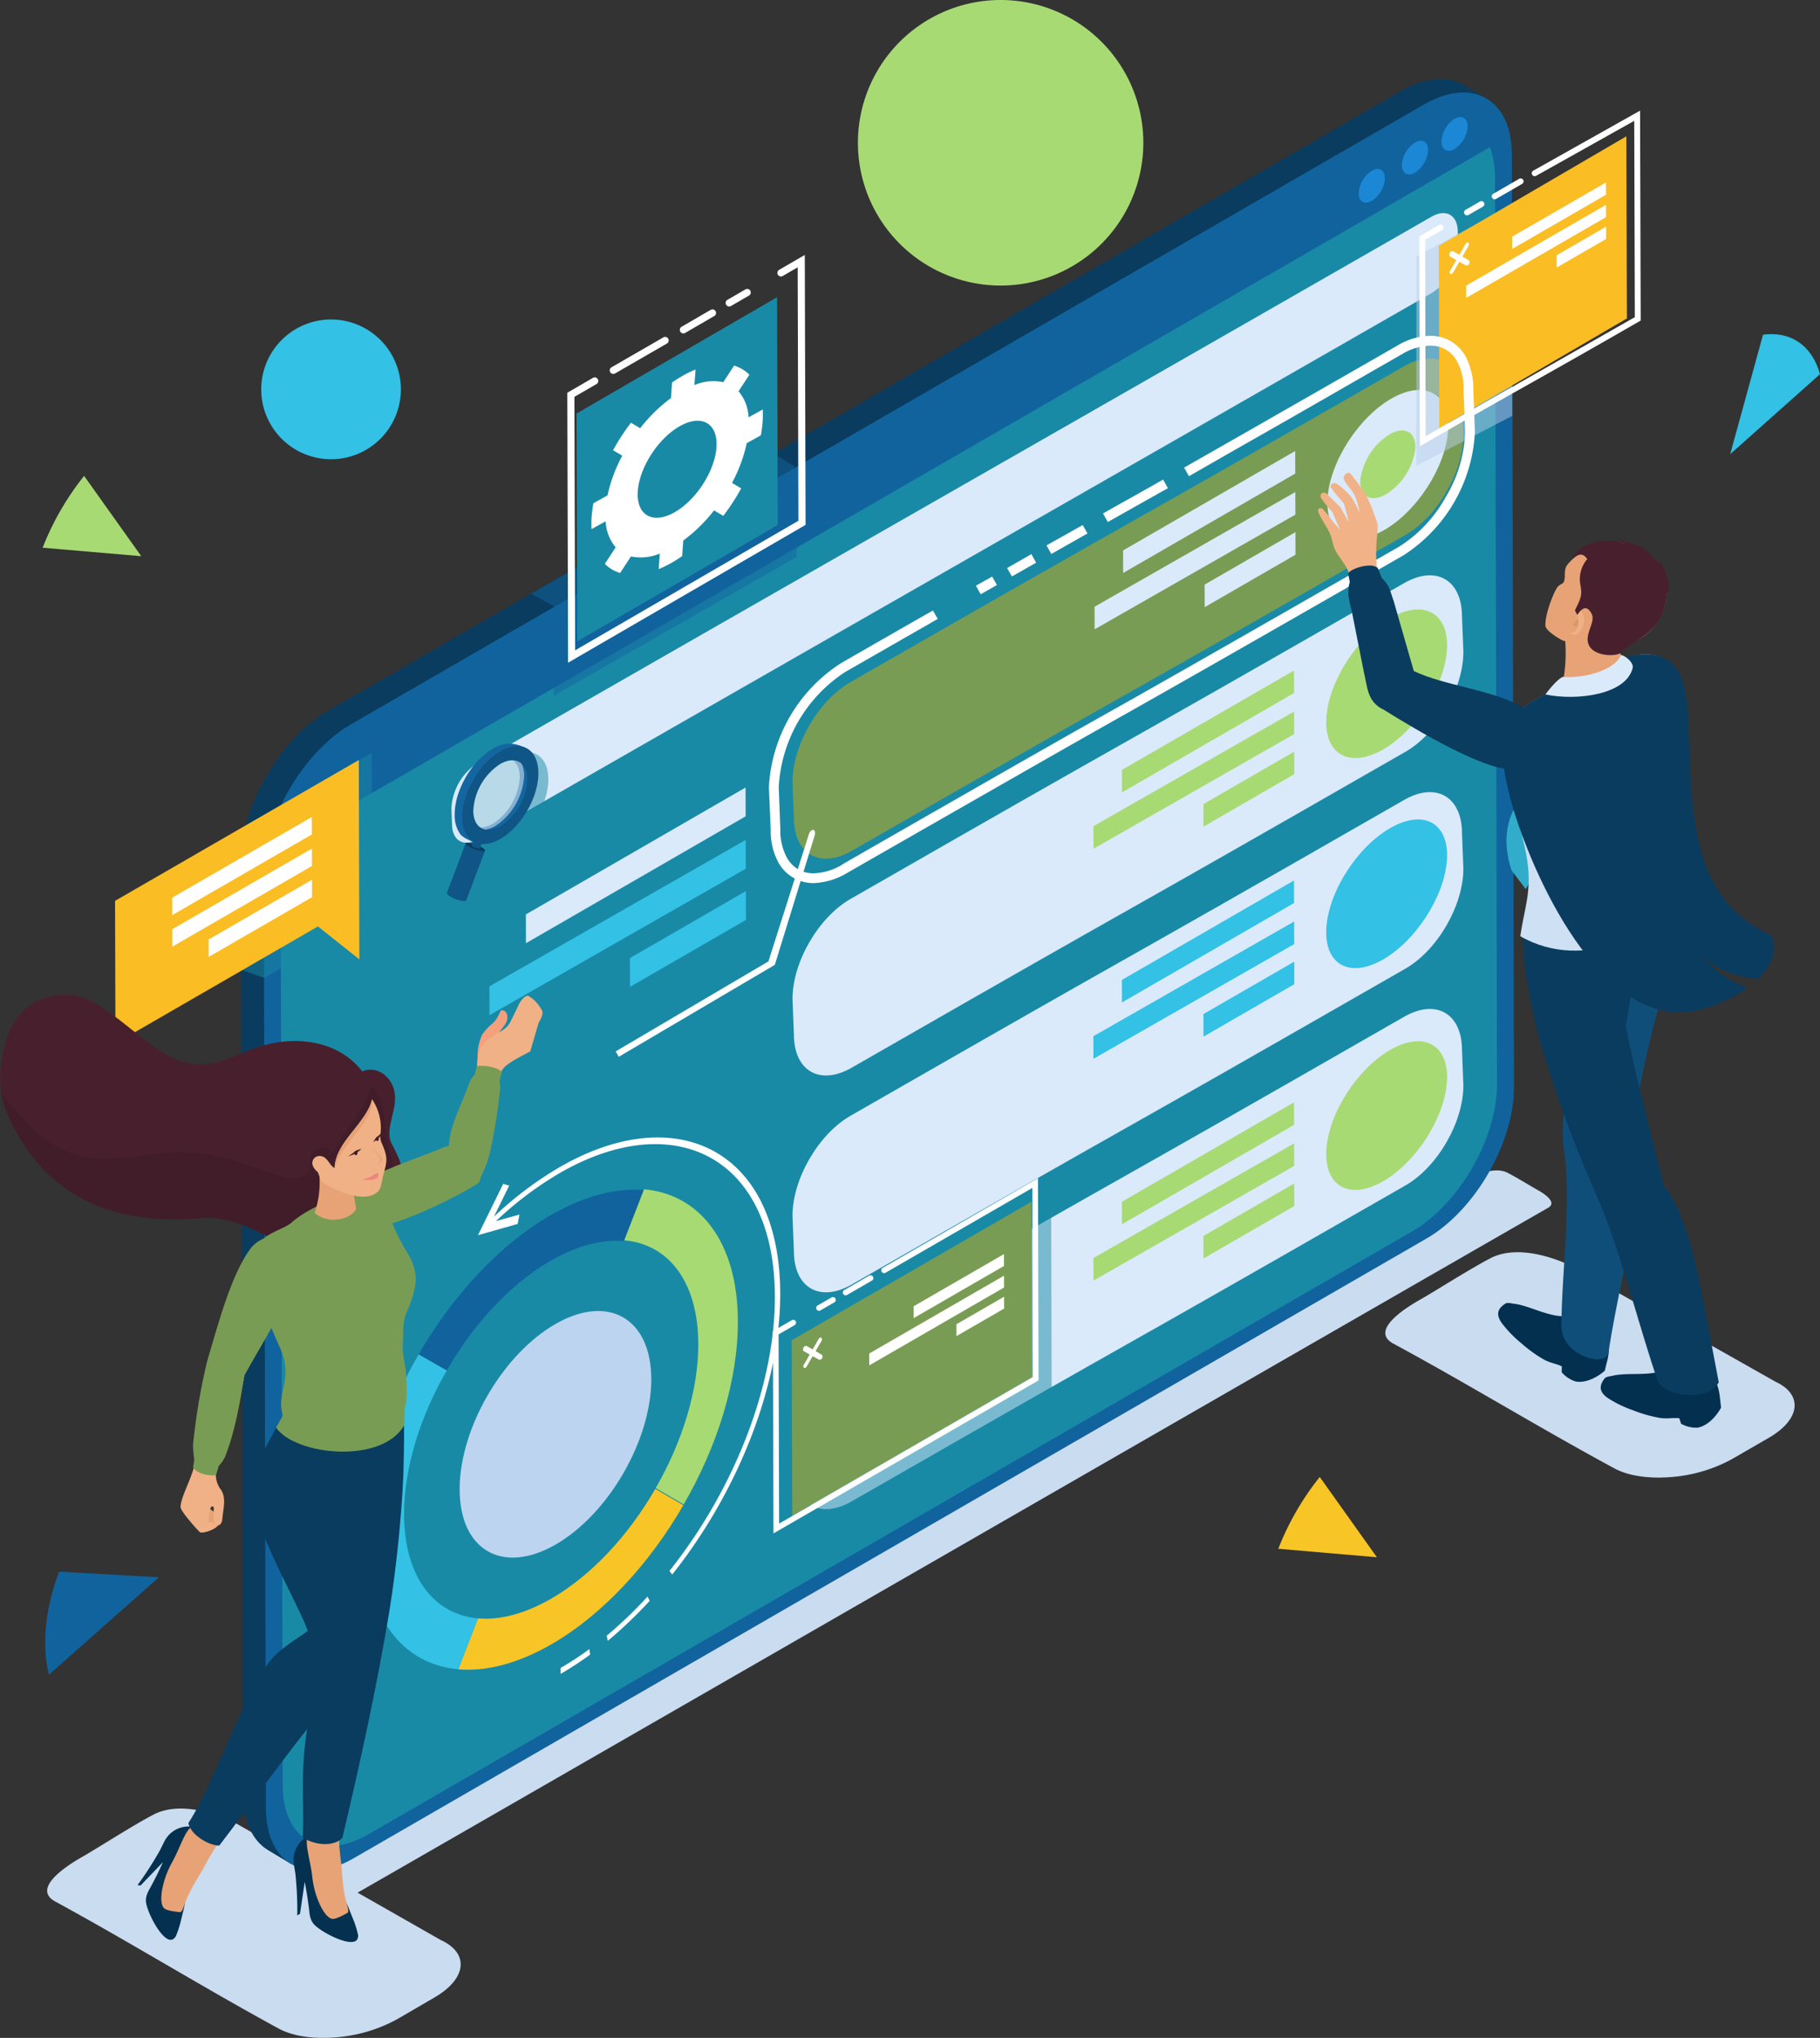 <svg id="Group_60655" data-name="Group 60655" xmlns="http://www.w3.org/2000/svg" xmlns:xlink="http://www.w3.org/1999/xlink" width="413.438" height="462.695" viewBox="0 0 413.438 462.695">
  <rect x="0" y="0" width="413.438" height="462.695" fill="#333333" stroke="none"/>
  <defs>
    <clipPath id="clip-path">
      <path id="Path_130748" data-name="Path 130748" d="M2599.592,86.179c1.725,1.012,3.46,2.078,5.218,3.145,1.574.955-.193,8.1.049,9.543L2548.342,137.3,2361.186,239.55c4.516,17.947-14.832,25.617-19.862,34.406l5.982,81.418c-1.317,31.121,7.074,124.834-14.041,134.756l-5.095-3.065c-3.578-2.08-5.8-6.5-5.817-12.777l-.476-211.633c-.034-12.432,8.713-27.979,19.865-34.4L2585.414,87.566a18.769,18.769,0,0,1,9.021-2.726,9.985,9.985,0,0,1,5.156,1.339" transform="translate(-2321.876 -84.84)" fill="none"/>
    </clipPath>
    <linearGradient id="linear-gradient" x1="-4.398" y1="-1.706" x2="-4.396" y2="-1.706" gradientUnits="objectBoundingBox">
      <stop offset="0" stop-color="#105b91"/>
      <stop offset="1" stop-color="#0a3c5f"/>
    </linearGradient>
    <clipPath id="clip-path-2">
      <path id="Path_130750" data-name="Path 130750" d="M2594.768,113.091l.463,205.885c.035,12.292-8.614,27.287-19.325,33.471L2338.854,489.309c-10.7,6.177-19.417,1.209-19.452-11.084l-.46-205.885c-.035-12.293,8.626-27.294,19.323-33.471l237.053-136.862a17.651,17.651,0,0,1,8.7-2.659c6.355,0,10.73,5.036,10.754,13.743" transform="translate(-2318.942 -99.348)" fill="none"/>
    </clipPath>
    <linearGradient id="linear-gradient-2" x1="-3.015" y1="-2.33" x2="-3.014" y2="-2.33" gradientUnits="objectBoundingBox">
      <stop offset="0" stop-color="#31adcc"/>
      <stop offset="1" stop-color="#198aa6"/>
    </linearGradient>
    <clipPath id="clip-path-3">
      <path id="Path_130755" data-name="Path 130755" d="M2483.908,201.282l.312,8.019c.024,8.338-5.85,18.512-13.106,22.7-77.126,44.235-48.648,27.478-125.783,71.718-7.263,4.195-13.167.821-13.191-7.517l-.312-8.021c-.025-8.336,5.841-18.508,13.106-22.7,77.123-44.24,48.647-27.479,125.781-71.72a11.969,11.969,0,0,1,5.894-1.8c4.31,0,7.282,3.414,7.3,9.319" transform="translate(-2331.828 -191.963)" fill="none"/>
    </clipPath>
    <linearGradient id="linear-gradient-3" x1="-10.42" y1="-5.63" x2="-10.416" y2="-5.63" gradientUnits="objectBoundingBox">
      <stop offset="0" stop-color="#8fba61"/>
      <stop offset="1" stop-color="#799c54"/>
    </linearGradient>
    <clipPath id="clip-path-4">
      <rect id="Rectangle_26100" data-name="Rectangle 26100" width="30.024" height="52.96" fill="none"/>
    </clipPath>
    <clipPath id="clip-path-5">
      <path id="Path_130787" data-name="Path 130787" d="M2768.473,386.813l11.62,9.235-.012-4.211q-.063-22.626-.125-45.253l-.01-3.5-29.875,17.247.128,31.962,5.281,1.883Z" transform="translate(-2750.07 -343.088)" fill="none" clip-rule="evenodd"/>
    </clipPath>
    <linearGradient id="linear-gradient-4" x1="-45.572" y1="-16.573" x2="-45.555" y2="-16.573" xlink:href="#linear-gradient-2"/>
    <clipPath id="clip-path-6">
      <path id="Path_130788" data-name="Path 130788" d="M2810.589,391.086l-9.4-7.472-46,26.558-.093-32.371,55.373-31.968c.039,13.363.088,31.891.125,45.254" transform="translate(-2755.09 -345.832)" fill="none"/>
    </clipPath>
    <linearGradient id="linear-gradient-5" x1="-24.204" y1="-15.609" x2="-24.196" y2="-15.609" gradientUnits="objectBoundingBox">
      <stop offset="0" stop-color="#fdd248"/>
      <stop offset="1" stop-color="#fabd23"/>
    </linearGradient>
    <clipPath id="clip-path-7">
      <rect id="Rectangle_26104" data-name="Rectangle 26104" width="20.774" height="35.528" fill="none"/>
    </clipPath>
    <clipPath id="clip-path-8">
      <path id="Path_130792" data-name="Path 130792" d="M2682.638,375.718l4.246-11.214-1.243-2.1a7.3,7.3,0,0,1-1.248-4.407c-.015-5.49,3.845-12.175,8.624-14.934a7.352,7.352,0,0,1,4.5-1.149,12.1,12.1,0,0,1,2.839.846c1.854.755,3.033,2.783,3.042,5.8.015,5.49-3.843,12.176-8.621,14.935a7.516,7.516,0,0,1-4.3,1.17l-.223.593c.108.056.212.113.31.17.542.316.788.581.726.731l-3.762,9.934-2.243,1.311c-.381-.1-.7-.209-.813-.252-.469-.182-2-.9-1.836-1.435" transform="translate(-2682.626 -341.877)" fill="none" clip-rule="evenodd"/>
    </clipPath>
    <linearGradient id="linear-gradient-6" x1="-40.634" y1="-23.145" x2="-40.619" y2="-23.145" xlink:href="#linear-gradient-2"/>
    <clipPath id="clip-path-9">
      <rect id="Rectangle_26105" data-name="Rectangle 26105" width="13.533" height="17.13" fill="none"/>
    </clipPath>
    <clipPath id="clip-path-10">
      <rect id="Rectangle_26106" data-name="Rectangle 26106" width="60.326" height="54.78" fill="none"/>
    </clipPath>
    <clipPath id="clip-path-11">
      <path id="Path_130800" data-name="Path 130800" d="M2640.39,220.2l-45.556,26.422-.148-51.723,45.555-26.417Z" transform="translate(-2594.686 -168.479)" fill="none"/>
    </clipPath>
    <linearGradient id="linear-gradient-7" x1="-28.225" y1="-12.128" x2="-28.214" y2="-12.128" xlink:href="#linear-gradient-2"/>
    <clipPath id="clip-path-12">
      <rect id="Rectangle_26109" data-name="Rectangle 26109" width="21.805" height="59.218" fill="none"/>
    </clipPath>
    <clipPath id="clip-path-13">
      <path id="Path_130804" data-name="Path 130804" d="M2311.862,148.185l-42.606,24.875-.119-41.356,42.605-24.871Z" transform="translate(-2269.137 -106.832)" fill="none"/>
    </clipPath>
    <linearGradient id="linear-gradient-8" x1="-18.028" y1="-19.052" x2="-18.02" y2="-19.052" xlink:href="#linear-gradient-5"/>
    <clipPath id="clip-path-14">
      <rect id="Rectangle_26113" data-name="Rectangle 26113" width="61.511" height="80.122" fill="none"/>
    </clipPath>
    <clipPath id="clip-path-15">
      <path id="Path_130810" data-name="Path 130810" d="M2551.041,512.556l-61.175,35.82-.208,44.3,61.512-35.652Z" transform="translate(-2489.657 -512.556)" fill="none" clip-rule="evenodd"/>
    </clipPath>
    <linearGradient id="linear-gradient-9" x1="-20.196" y1="-9.018" x2="-20.188" y2="-9.018" xlink:href="#linear-gradient-2"/>
    <clipPath id="clip-path-16">
      <path id="Path_130811" data-name="Path 130811" d="M2551.769,554.916,2497.3,586.368l-.115-39.847,54.472-31.449Z" transform="translate(-2497.181 -515.072)" fill="none"/>
    </clipPath>
    <linearGradient id="linear-gradient-10" x1="-20.41" y1="-14.684" x2="-20.402" y2="-14.684" xlink:href="#linear-gradient-3"/>
    <clipPath id="clip-path-17">
      <path id="Path_130817" data-name="Path 130817" d="M2780.155,451.105c7.343,1.8,10.595-1.971,18.451-4.019,7.075-1.845,16.337-1.038,21.857,6.05,3.494-1.492,7.117,1.449,7.435,5.426.258,3.23-1.519,6.248-1.223,9.474.173,1.9,2.855,4.624,3.121,9.233.885,15.291-17.07,20.809-31.215,13.219-4.988-2.677-9.985-4.471-14.7-4.064-18.557,1.6-34.309-3.623-43.229-21.842a21.785,21.785,0,0,1-2.425-11.256c.7-8.851,3.949-17.214,14.715-17.617.11,0,.218-.007.328-.007,8.857,0,18.183,13.264,26.882,15.4" transform="translate(-2738.175 -435.702)" fill="none"/>
    </clipPath>
    <linearGradient id="linear-gradient-11" x1="-16.303" y1="-11.844" x2="-16.297" y2="-11.844" gradientUnits="objectBoundingBox">
      <stop offset="0" stop-color="#632e40"/>
      <stop offset="1" stop-color="#48202d"/>
    </linearGradient>
    <clipPath id="clip-path-18">
      <path id="Path_130823" data-name="Path 130823" d="M2760.783,610.456a287.587,287.587,0,0,1-3.1,30.226c-2.875,17.438-6.663,34.631-10.74,51.873-1.587,1.735-5.611,2.06-9.017-.1.383-5.615-.359-12.68.463-20.509,1.132-10.787,4.344-20.284,5.631-30.241a345.172,345.172,0,0,1-.266-44.317l17.13-1.225c.108,1.974.121,6.87-.1,14.295" transform="translate(-2737.929 -596.161)" fill="none"/>
    </clipPath>
    <linearGradient id="linear-gradient-12" x1="-15.781" y1="-22.791" x2="-15.775" y2="-22.791" xlink:href="#linear-gradient"/>
    <clipPath id="clip-path-19">
      <rect id="Rectangle_26120" data-name="Rectangle 26120" width="20.531" height="96.565" fill="none"/>
    </clipPath>
    <clipPath id="clip-path-20">
      <path id="Path_130827" data-name="Path 130827" d="M2787.471,595.335a78.548,78.548,0,0,1-11.745,18.2l4.056,28.1q.145.514.26.991a9.627,9.627,0,0,1,.327,2.05c.274,1.964.065,3.857-1.044,4.932-4.289,4.154-5.724,7.1-9.99,12.126-6.638,7.813-16.822,22.17-22.975,30.137-2.791-.07-6.536-2.688-7.01-5.114,6.151-9.31,13.339-31.779,19.537-37.9,2.787-2.752,5.911-4.408,7.607-5.744-.2-.513-.412-1.049-.652-1.611-3.166-7.438-12.214-23.132-11.9-30.051.281-6.1,3.3-10.4,5.54-14.839,4.862.2,8.642-2.359,13.626-6.431,2.972,2.219,15.195.527,14.361,5.152" transform="translate(-2739.349 -590.183)" fill="none"/>
    </clipPath>
    <linearGradient id="linear-gradient-13" x1="-14.39" y1="-10.329" x2="-14.384" y2="-10.329" xlink:href="#linear-gradient"/>
    <clipPath id="clip-path-21">
      <rect id="Rectangle_26123" data-name="Rectangle 26123" width="31.552" height="93.863" fill="none"/>
    </clipPath>
    <clipPath id="clip-path-22">
      <path id="Path_130829" data-name="Path 130829" d="M2736.528,464.34c-.128.406-.393,1.321-.5,1.762-.155.629.145,1.235.086,1.919-.2,2.323-1.424,12.547-3.075,16.956a21.953,21.953,0,0,1-1.223,3c-.144.482-.314.994-.518,1.538-2.61,1.962-27.729,15.5-30.039,8.428-1.235-3.786-1.353-4.709,1.063-6.835,4.683-4.123,17.893-8.045,20.918-9.63.377-.117.8-.237,1.24-.348.162-4.608,2.853-9.211,4.565-14.092a5.087,5.087,0,0,1,1.246-2.021,8.083,8.083,0,0,0,.46-1.844,2.16,2.16,0,0,1,1.111-.181c1.378,0,3.626.389,4.667,1.355" transform="translate(-2700.397 -462.985)" fill="none"/>
    </clipPath>
    <linearGradient id="linear-gradient-14" x1="-33.026" y1="-16.732" x2="-33.014" y2="-16.732" xlink:href="#linear-gradient-3"/>
    <clipPath id="clip-path-23">
      <path id="Path_130830" data-name="Path 130830" d="M2762.938,511.87a5.67,5.67,0,0,1,.912,1.871,27.006,27.006,0,0,1,.754,3.426,46.751,46.751,0,0,0,3.795,7.614,12.113,12.113,0,0,1,1.789,4.932c.257,2.2-.794,5.382-1.615,7.418a10.574,10.574,0,0,0-1.191,4.78c-.045,4.577-.4,4.249.391,8.189.247,1.238.781,7.873-.063,9.732l-.1,3.882c-5,8.907-24.676,6.939-29.123.562l1.611-2.794c-1.834-4.776,2.455-7.987-.542-14.919-2.466-5.708-6.5-14.32-6.078-20.441a7.869,7.869,0,0,1,1.235-3.771c1.966-2.5,5.68-3.189,7.221-4.57,3.994-3.582,10.161-5.492,13.649-6.955a9.51,9.51,0,0,1,3.632-.854,4.3,4.3,0,0,1,3.725,1.9" transform="translate(-2733.446 -509.972)" fill="none"/>
    </clipPath>
    <linearGradient id="linear-gradient-15" x1="-27.407" y1="-11.289" x2="-27.397" y2="-11.289" xlink:href="#linear-gradient-3"/>
    <clipPath id="clip-path-24">
      <rect id="Rectangle_26128" data-name="Rectangle 26128" width="30.705" height="44.784" fill="none"/>
    </clipPath>
    <clipPath id="clip-path-25">
      <path id="Path_130831" data-name="Path 130831" d="M2749.805,555.311c3,6.933-1.293,10.144.541,14.919l-1.611,2.794a10.456,10.456,0,0,0,4.167,3.2,24.176,24.176,0,0,1,2.285-3.341c2.7,1.2,13.345,2.628,19.216-1.373-5.06,1.856-13.57,2.144-18.378-1.22.339-9.036.85-35.547-8.213-38.456a10.189,10.189,0,0,0-3.085-.394,8.538,8.538,0,0,0-1,3.428c-.419,6.12,3.611,14.732,6.078,20.441" transform="translate(-2743.697 -531.443)" fill="none" clip-rule="evenodd"/>
    </clipPath>
    <linearGradient id="linear-gradient-16" x1="-33.834" y1="-15.215" x2="-33.821" y2="-15.215" xlink:href="#linear-gradient-3"/>
    <clipPath id="clip-path-26">
      <path id="Path_130843" data-name="Path 130843" d="M2799.991,528.752c2.2,1.3,4.367,5.711,2.4,11.653-1.564,4.728-7.842,14.919-10.394,19.462-.9,5.759-2.074,12.834-4.45,18.707a8.307,8.307,0,0,1-1.368,1.922c-.282.912-.44,1.563-.615,2.111-1.646.168-4.06-.257-5.206-1.688.044-.616.187-1.074.26-1.851a23.6,23.6,0,0,1-.273-3.415,141.294,141.294,0,0,1,3.228-19.037c2.628-8.888,5.484-19.594,9.788-25.422a6.966,6.966,0,0,1,5.164-2.794,2.87,2.87,0,0,1,1.466.353" transform="translate(-2780.334 -528.399)" fill="none"/>
    </clipPath>
    <linearGradient id="linear-gradient-17" x1="-39.598" y1="-13.735" x2="-39.583" y2="-13.735" xlink:href="#linear-gradient-3"/>
    <clipPath id="clip-path-27">
      <path id="Path_130848" data-name="Path 130848" d="M2270.919,421.317c-2.836,8.838-6.406,26.922-7.128,31.866,1.76,4.525,1.949,11.514.856,18.4-.975,6.15-4.224,19.868-5.909,30.934-1.291,2.033-5.383,1.008-8.031-1.16a7.18,7.18,0,0,1-2.588-4.884c.021-12.383,2.409-29.076.539-40.743-1.244-7.76,3.572-39.977,4.367-48.825l20.794-7.774c4.617,8.522-1.876,19-2.9,22.186" transform="translate(-2248.119 -399.131)" fill="none"/>
    </clipPath>
    <linearGradient id="linear-gradient-18" x1="-13.763" y1="-8.592" x2="-13.756" y2="-8.592" gradientUnits="objectBoundingBox">
      <stop offset="0" stop-color="#072c47"/>
      <stop offset="1" stop-color="#104e7a"/>
    </linearGradient>
    <clipPath id="clip-path-28">
      <path id="Path_130850" data-name="Path 130850" d="M2257.394,430.475c1.549,9.033,7.552,31.513,8.587,36.244,2.982,3.884,3.846,6.71,5.535,11.545,2.028,5.807,4.856,22.228,6.985,33.2-2.446,4.459-12.166,3.248-13.81-.2-4.347-12.371-8.622-30.267-14.032-42.424a273.471,273.471,0,0,1-12.54-34.027c-2.993-10.641-4.422-20.774-4.165-27.888,5.221,2.928,15.523,1.283,19.246-1.346,7.758,8.677,5.293,18.992,4.194,24.9" transform="translate(-2233.924 -405.571)" fill="none"/>
    </clipPath>
    <linearGradient id="linear-gradient-19" x1="-10.909" y1="-12.098" x2="-10.904" y2="-12.098" xlink:href="#linear-gradient"/>
    <clipPath id="clip-path-29">
      <path id="Path_130852" data-name="Path 130852" d="M2255.084,320.3c.974,18.907-.644,39.963,18.855,48.843,1.5,3.43.034,6.9-3.006,9.855a22.826,22.826,0,0,1-13.548-5.592c4.682,4.453,7.4,6.287,11.143,7.6a33.447,33.447,0,0,1-10.751,4.983c-21.3,5.688-37.223-28.495-42.332-45.193-1.652-5.4-4-15.539-1.742-19.7a11.245,11.245,0,0,1,3.292-3.335c3.2-2.55,21.123-11.726,26.136-12.316a17.191,17.191,0,0,1,2.181-.148c8,0,9.348,6.735,9.774,15" transform="translate(-2212.769 -305.3)" fill="none"/>
    </clipPath>
    <linearGradient id="linear-gradient-20" x1="-12.006" y1="-8.699" x2="-12" y2="-8.699" xlink:href="#linear-gradient"/>
    <clipPath id="clip-path-30">
      <path id="Path_130857" data-name="Path 130857" d="M2272.718,266.813a3.367,3.367,0,0,0-.1-.723c1.139,1.088,3.2,5.576,1.857,7.4a12.138,12.138,0,0,1-3.331,8.047c-2.029,2.3-5.1,3.42-6.973,5.4-1.039,1.1-7.6,1.068-7.689-2.895-.046-2.122,1.76-4.28.9-5.9-.707-1.341-1.744-2.052-3.257.309l-.529-1.058c1.564-3.173,1.675-3.485,1.16-6.271a7.017,7.017,0,0,1,1.632-5.378c-.625-.942-1.531-1.667-3.3-.047,1.793-4.612,9.361-4.654,11.812-3.508-.426-.323-.831-.625-1.274-.925,4.688,1.467,6.021,1.56,9.093,5.549" transform="translate(-2253.088 -261.264)" fill="none"/>
    </clipPath>
    <linearGradient id="linear-gradient-21" x1="-42.248" y1="-35.445" x2="-42.229" y2="-35.445" xlink:href="#linear-gradient-11"/>
    <clipPath id="clip-path-31">
      <path id="Path_130859" data-name="Path 130859" d="M2370.83,236.192c2.018,2.577,2.489,3.3,3.116,4.15a42.611,42.611,0,0,1,2.854,7.124c.254.868-.56,4.4-.277,8.355a16.986,16.986,0,0,0,1.119,5.435l-6.517,1.073-.816-3.633c-.422-1.881-2.671-4.074-3.355-5.89-.59-1.568-.383-2.592-1.891-4.929-.251-.437-1.117-1.845-1.575-2.784-.6-1.228.282-1.592.85-1.107a17.03,17.03,0,0,1,2.047,2.544l1.891,2.156c-.617-1.455-1.362-2.94-1.69-3.943a27.463,27.463,0,0,1-2.594-3.179c-.49-.888.34-1.875,1.417-.9l2.922,2.916,1.917,3.367c-.343-1.788-.721-2.585-1.048-4.181a43.343,43.343,0,0,1-3.065-3.724c-.281-.506.608-1.41,1.635-.629a18.692,18.692,0,0,1,3.116,2.926,24.092,24.092,0,0,1,1.823,3.526,17.811,17.811,0,0,0-1-3.737c-.718-1.689-2.467-2.95-2.635-4.169-.026-.188.416-1.211,1.047-1.211a.938.938,0,0,1,.709.443" transform="translate(-2363.286 -235.749)" fill="none"/>
    </clipPath>
    <linearGradient id="linear-gradient-22" x1="-45.91" y1="-37.969" x2="-45.89" y2="-37.969" gradientUnits="objectBoundingBox">
      <stop offset="0" stop-color="#e8a476"/>
      <stop offset="1" stop-color="#f1b287"/>
    </linearGradient>
    <clipPath id="clip-path-32">
      <path id="Path_130860" data-name="Path 130860" d="M2309.658,271.846l.929,2.308c1.82,1.69,1.881,3.011,2.723,5.348l4.529,15.745c6.754,3.294,17.87,4.283,24.19,7.985,5.832,3.417,5.729,13.226-1.239,14.276-6.07.914-22.771-9.1-29.758-13.454-.214-.1-.427-.211-.636-.334-3.173-1.865-3.087-4.925-3.917-8.33l-2.685-13.52c-.621-2.634-1.229-4.289-.5-6.86l-.365-1.858c.274-.806,2.849-1.849,4.841-1.849a2.812,2.812,0,0,1,1.884.543" transform="translate(-2302.933 -271.303)" fill="none"/>
    </clipPath>
    <linearGradient id="linear-gradient-23" x1="-20.809" y1="-14.842" x2="-20.799" y2="-14.842" xlink:href="#linear-gradient"/>
  </defs>
  <path id="Path_130738" data-name="Path 130738" d="M2486.94,54.6a32.417,32.417,0,1,0,32.417,32.417A32.417,32.417,0,0,0,2486.94,54.6" transform="translate(-2259.634 -54.6)" fill="#a8da74" fill-rule="evenodd"/>
  <path id="Path_130739" data-name="Path 130739" d="M2755.025,177.026a15.863,15.863,0,1,0,15.863,15.863,15.863,15.863,0,0,0-15.863-15.863" transform="translate(-2679.821 -104.485)" fill="#33c1e5" fill-rule="evenodd"/>
  <path id="Path_130741" data-name="Path 130741" d="M2215.505,191.729c-1.793-6.512-6.662-9.815-12.942-8.961l-7.458,27.117Z" transform="translate(-1802.068 -106.77)" fill="#33c1e5" fill-rule="evenodd"/>
  <path id="Path_130742" data-name="Path 130742" d="M2848.108,236.957l12.984,18.232-22.4-1.927a62.458,62.458,0,0,1,9.414-16.3" transform="translate(-2829.001 -128.905)" fill="#a8da74" fill-rule="evenodd"/>
  <path id="Path_130743" data-name="Path 130743" d="M2835.092,656.833l22.684,1.269-24.966,22.119c-1.713-6.325-.906-14.928,2.282-23.388" transform="translate(-2821.678 -299.991)" fill="#11639d" fill-rule="evenodd"/>
  <path id="Path_130744" data-name="Path 130744" d="M2374.391,620.543l12.984,18.232-22.4-1.928a62.449,62.449,0,0,1,9.415-16.3" transform="translate(-2074.592 -285.204)" fill="#f8c527" fill-rule="evenodd"/>
  <path id="Path_130746" data-name="Path 130746" d="M2805.688,777.473l-47.423-27.009c-5.17-2.362-12.569-4.242-17.836-1.5-4.8,2.5-12.706,7.609-16.2,9.6-2.655,1.515-11.873,7.037-6.132,10.158,16.888,9.184,33.6,19.511,50.75,28.84,3.243,1.765,7.988,2.4,12.968,1.988a34.331,34.331,0,0,0,14.046-4.183q4.274-2.486,8.409-4.895c3.72-2.166,5.693-4.727,5.888-7.095.191-2.313-1.3-4.457-4.469-5.906" transform="translate(-2705.53 -336.978)" fill="#cadcf0" fill-rule="evenodd"/>
  <path id="Path_130747" data-name="Path 130747" d="M2299.939,663.444l276.687-159.075c2.144-1.026,5.212-1.872,7.4-.783,1.99.993,5.268,3.041,6.717,3.836,1.1.6,4.922,2.812,2.542,4.157-7,3.959-270.957,155.844-278.067,159.865a10.087,10.087,0,0,1-5.376.941,14,14,0,0,1-5.823-1.609l-3.487-1.954c-1.542-.865-2.36-1.909-2.441-2.889-.079-.958.537-1.859,1.852-2.489" transform="translate(-2241.626 -237.34)" fill="#cadcf0" fill-rule="evenodd"/>
  <g id="Group_60271" data-name="Group 60271" transform="translate(54.728 17.918)" clip-path="url(#clip-path)">
    <rect id="Rectangle_26094" data-name="Rectangle 26094" width="309.748" height="422.57" transform="translate(283.356 423.355) rotate(-176.353)" fill="url(#linear-gradient)"/>
  </g>
  <path id="Path_130749" data-name="Path 130749" d="M2595.96,104.224c-.035-12.638-8.984-17.75-19.993-11.394L2332.3,233.514c-10.995,6.35-19.9,21.769-19.863,34.407l.474,211.633c.036,12.636,9,17.743,19.994,11.394l243.671-140.684c11.01-6.357,19.9-21.77,19.864-34.406Z" transform="translate(-2252.518 -69.064)" fill="#11639d" fill-rule="evenodd"/>
  <g id="Group_60275" data-name="Group 60275" transform="translate(63.772 26.515)" clip-path="url(#clip-path-2)">
    <rect id="Rectangle_26096" data-name="Rectangle 26096" width="430.225" height="327.96" transform="matrix(-0.137, -0.991, 0.991, -0.137, 5.139, 433.594)" fill="url(#linear-gradient-2)"/>
  </g>
  <path id="Path_130751" data-name="Path 130751" d="M2596.656,99.846c-1.887-9.358-9.943-12.578-19.575-7.016L2333.409,233.514c-9.62,5.556-17.638,18.054-19.47,29.558Z" transform="translate(-2253.632 -69.064)" fill="#11639d" fill-rule="evenodd"/>
  <path id="Path_130752" data-name="Path 130752" d="M2364.9,119.754c1.642-.948,2.976-.186,2.981,1.7a6.529,6.529,0,0,1-2.962,5.132c-1.64.946-2.975.185-2.98-1.7a6.528,6.528,0,0,1,2.961-5.13" transform="translate(-2053.291 -80.982)" fill="#1c87d5" fill-rule="evenodd"/>
  <path id="Path_130753" data-name="Path 130753" d="M2348.327,108.941c1.642-.947,2.975-.186,2.981,1.7a6.528,6.528,0,0,1-2.962,5.131c-1.64.947-2.976.187-2.98-1.7a6.527,6.527,0,0,1,2.961-5.13" transform="translate(-2026.905 -76.576)" fill="#1c87d5" fill-rule="evenodd"/>
  <path id="Path_130754" data-name="Path 130754" d="M2333.154,99.872c1.642-.948,2.975-.186,2.981,1.7a6.528,6.528,0,0,1-2.962,5.131c-1.64.947-2.976.186-2.98-1.7a6.528,6.528,0,0,1,2.961-5.13" transform="translate(-2002.742 -72.881)" fill="#1c87d5" fill-rule="evenodd"/>
  <g id="Group_60279" data-name="Group 60279" transform="translate(180.033 81.392)" clip-path="url(#clip-path-3)">
    <rect id="Rectangle_26098" data-name="Rectangle 26098" width="133.502" height="165.32" transform="translate(2.195 134.215) rotate(-96.931)" fill="url(#linear-gradient-3)"/>
  </g>
  <path id="Path_130756" data-name="Path 130756" d="M2332.14,379.288c.024,8.339,5.929,11.713,13.191,7.518,77.135-44.241,48.657-27.482,125.783-71.719,7.256-4.19,13.129-14.364,13.106-22.7l-.312-8.02c-.024-8.338-5.937-11.707-13.193-7.518-77.135,44.241-48.658,27.48-125.781,71.719-7.266,4.194-13.131,14.365-13.107,22.7Z" transform="translate(-2151.796 -144.425)" fill="#daeafa" fill-rule="evenodd"/>
  <path id="Path_130757" data-name="Path 130757" d="M2332.14,462.37c.024,8.339,5.929,11.713,13.191,7.518,77.135-44.241,48.657-27.483,125.783-71.719,7.256-4.19,13.129-14.364,13.106-22.7l-.312-8.02c-.024-8.338-5.937-11.707-13.193-7.518-77.135,44.241-48.658,27.48-125.781,71.719-7.266,4.193-13.131,14.365-13.107,22.7Z" transform="translate(-2151.796 -178.278)" fill="#daeafa" fill-rule="evenodd"/>
  <path id="Path_130758" data-name="Path 130758" d="M2332.14,545.452c.024,8.339,5.929,11.713,13.191,7.518,77.135-44.241,48.657-27.483,125.783-71.719,7.256-4.19,13.129-14.364,13.106-22.7l-.312-8.02c-.024-8.338-5.937-11.707-13.193-7.518-77.135,44.241-48.658,27.48-125.781,71.719-7.266,4.194-13.131,14.365-13.107,22.7Z" transform="translate(-2151.796 -212.131)" fill="#daeafa" fill-rule="evenodd"/>
  <path id="Path_130759" data-name="Path 130759" d="M2556.577,154.311a13.034,13.034,0,0,0,5.91-10.236l-.141-3.615c-.011-3.76-2.677-5.279-5.947-3.39-82.247,47.173-134.505,76.906-216.75,124.081a13.027,13.027,0,0,0-5.909,10.235l.142,3.616c.011,3.759,2.672,5.28,5.947,3.389,82.246-47.174,134.5-76.908,216.748-124.08" transform="translate(-2231.196 -87.873)" fill="#daeafa" fill-rule="evenodd"/>
  <path id="Path_130760" data-name="Path 130760" d="M2350.722,320.075c7.56-4.184,14.169-14.32,14.768-22.648s-5.042-11.685-12.6-7.5-14.17,14.326-14.768,22.648,5.046,11.682,12.6,7.5" transform="translate(-2036.812 -149.755)" fill="#a8da74" fill-rule="evenodd"/>
  <path id="Path_130761" data-name="Path 130761" d="M2442.29,327.234l.014,5.123L2396.7,358.4l-.014-5.127Z" transform="translate(-2148.307 -165.69)" fill="#a8da74" fill-rule="evenodd"/>
  <path id="Path_130762" data-name="Path 130762" d="M2417.281,347.726l-20.632,11.908-.014-5.121,20.626-11.907Z" transform="translate(-2123.258 -171.953)" fill="#a8da74" fill-rule="evenodd"/>
  <path id="Path_130763" data-name="Path 130763" d="M2396.729,334.081l39.094-22.574.014,5.121-39.1,22.574Z" transform="translate(-2141.869 -159.282)" fill="#a8da74" fill-rule="evenodd"/>
  <path id="Path_130764" data-name="Path 130764" d="M2350.27,235.983c7.56-4.184,14.169-14.32,14.768-22.648s-5.042-11.685-12.6-7.5-14.169,14.326-14.768,22.648,5.045,11.682,12.6,7.5" transform="translate(-2036.092 -115.49)" fill="#daeafa" fill-rule="evenodd"/>
  <path id="Path_130765" data-name="Path 130765" d="M2441.837,243.141l.014,5.123-45.608,26.045-.014-5.127Z" transform="translate(-2147.587 -131.424)" fill="#daeafa" fill-rule="evenodd"/>
  <path id="Path_130766" data-name="Path 130766" d="M2416.83,263.634,2396.2,275.541l-.014-5.121,20.626-11.907Z" transform="translate(-2122.538 -137.688)" fill="#daeafa" fill-rule="evenodd"/>
  <path id="Path_130767" data-name="Path 130767" d="M2396.277,249.988l39.095-22.573.014,5.121-39.1,22.574Z" transform="translate(-2141.149 -125.017)" fill="#daeafa" fill-rule="evenodd"/>
  <path id="Path_130768" data-name="Path 130768" d="M2356,234.094a14.405,14.405,0,0,0,6.728-10.317c.272-3.792-2.3-5.323-5.74-3.417a14.412,14.412,0,0,0-6.728,10.318c-.273,3.793,2.3,5.322,5.74,3.417" transform="translate(-2041.231 -121.808)" fill="#a8da74" fill-rule="evenodd"/>
  <path id="Path_130769" data-name="Path 130769" d="M2350.722,400.552c7.56-4.184,14.169-14.32,14.768-22.648s-5.042-11.684-12.6-7.5-14.17,14.326-14.768,22.648,5.046,11.682,12.6,7.5" transform="translate(-2036.812 -182.547)" fill="#33c1e5" fill-rule="evenodd"/>
  <path id="Path_130770" data-name="Path 130770" d="M2442.29,407.71l.014,5.123L2396.7,438.878l-.014-5.127Z" transform="translate(-2148.307 -198.481)" fill="#33c1e5" fill-rule="evenodd"/>
  <path id="Path_130771" data-name="Path 130771" d="M2417.281,428.2l-20.632,11.908-.014-5.121,20.626-11.907Z" transform="translate(-2123.258 -204.744)" fill="#33c1e5" fill-rule="evenodd"/>
  <path id="Path_130772" data-name="Path 130772" d="M2396.729,414.557l39.094-22.574.014,5.121-39.1,22.574Z" transform="translate(-2141.869 -192.073)" fill="#33c1e5" fill-rule="evenodd"/>
  <path id="Path_130773" data-name="Path 130773" d="M2350.722,485.548c7.56-4.184,14.169-14.32,14.768-22.648s-5.042-11.685-12.6-7.5-14.17,14.326-14.768,22.648,5.046,11.682,12.6,7.5" transform="translate(-2036.812 -217.18)" fill="#a8da74" fill-rule="evenodd"/>
  <path id="Path_130774" data-name="Path 130774" d="M2442.29,492.707l.014,5.123L2396.7,523.874l-.014-5.127Z" transform="translate(-2148.307 -233.115)" fill="#a8da74" fill-rule="evenodd"/>
  <path id="Path_130775" data-name="Path 130775" d="M2417.281,513.2l-20.632,11.908-.014-5.121,20.626-11.908Z" transform="translate(-2123.258 -239.378)" fill="#a8da74" fill-rule="evenodd"/>
  <path id="Path_130776" data-name="Path 130776" d="M2396.729,499.554l39.094-22.573.014,5.121-39.1,22.574Z" transform="translate(-2141.869 -226.707)" fill="#a8da74" fill-rule="evenodd"/>
  <path id="Path_130777" data-name="Path 130777" d="M2625.619,373.775l-9.08,29.455-35.446,20.875-.714-1.216,34.71-20.443,9.176-28.836c.453-1.425,1.7-1.357,1.354.164" transform="translate(-2440.526 -184.169)" fill="#fff" fill-rule="evenodd"/>
  <path id="Path_130778" data-name="Path 130778" d="M2665.147,376.434l.019,6.54-58.22,33.248-.018-6.545Z" transform="translate(-2495.745 -185.737)" fill="#33c1e5" fill-rule="evenodd"/>
  <path id="Path_130779" data-name="Path 130779" d="M2633.223,402.595l-26.338,15.2-.018-6.537,26.33-15.2Z" transform="translate(-2463.767 -193.733)" fill="#33c1e5" fill-rule="evenodd"/>
  <path id="Path_130780" data-name="Path 130780" d="M2606.987,385.175l49.906-28.817.018,6.538-49.907,28.816Z" transform="translate(-2487.527 -177.557)" fill="#daeafa" fill-rule="evenodd"/>
  <path id="Path_130781" data-name="Path 130781" d="M2643.2,595.614c-.033.63-.049,1.279-.047,1.91.039,13.813,9.824,19.369,21.844,12.428s21.725-23.747,21.686-37.559-9.807-19.4-21.827-12.458c-11.482,6.629-20.861,22.254-21.655,35.679" transform="translate(-2538.734 -259.292)" fill="#bcd4ef" fill-rule="evenodd"/>
  <path id="Path_130782" data-name="Path 130782" d="M2675.641,625.113c-6.042,10.465-14.389,19.577-23.622,24.909-6.03,3.476-11.75,4.933-16.671,4.491l-4.469,11.557c6.215.546,13.468-1.239,21.166-5.679,11.743-6.778,22.318-18.378,29.958-31.572Z" transform="translate(-2526.776 -287.066)" fill="#f8c527" fill-rule="evenodd"/>
  <path id="Path_130783" data-name="Path 130783" d="M2721.92,573.553c-7.639,13.187-12.343,28.133-12.3,41.545.054,18.012,8.6,28.883,21.3,29.963l4.469-11.557c-9.98-.895-16.741-9.386-16.78-23.594-.032-10.569,3.667-22.29,9.713-32.712Z" transform="translate(-2626.814 -266.057)" fill="#33c1e5" fill-rule="evenodd"/>
  <path id="Path_130784" data-name="Path 130784" d="M2675.95,516.306c-11.666,6.739-22.241,18.3-29.885,31.535l6.4,3.645c6.008-10.45,14.357-19.556,23.519-24.849,6.094-3.52,11.779-4.917,16.7-4.507l4.5-11.585c-6.21-.54-13.5,1.3-21.238,5.762" transform="translate(-2550.958 -240.346)" fill="#11639d" fill-rule="evenodd"/>
  <path id="Path_130785" data-name="Path 130785" d="M2599.456,500.982l1.359.4-3.465,7.058a81.894,81.894,0,0,1,14.893-11.227c26.686-15.408,50.047-3.9,50.14,28.631.057,20.443-9.3,44.682-24.537,63.844l-.624-.82c14.908-18.722,24.007-42.387,23.951-62.331-.092-31.761-22.885-43.012-48.913-27.983a79.435,79.435,0,0,0-14.461,10.895l5.344-1.491-.4,2.128-9.014,2.552Zm32.793,93.7.481.985a102.931,102.931,0,0,1-9.512,9.072l-.258-1.152a97.653,97.653,0,0,0,9.29-8.9m-13.057,13.182a73.88,73.88,0,0,1-6.7,4.376V610.9a71.716,71.716,0,0,0,6.548-4.289Z" transform="translate(-2485.146 -232.195)" fill="#fff" fill-rule="evenodd"/>
  <path id="Path_130786" data-name="Path 130786" d="M2614.475,510.311l-4.5,11.585c10.018.872,16.774,9.358,16.817,23.528.027,10.607-3.706,22.351-9.679,32.735l6.362,3.7c7.672-13.249,12.343-28.133,12.3-41.629-.05-17.973-8.633-28.777-21.3-29.923" transform="translate(-2468.163 -240.288)" fill="#a8da74" fill-rule="evenodd"/>
  <g id="Group_60285" data-name="Group 60285" transform="translate(54.58 170.939)" opacity="0.5" style="mix-blend-mode: multiply;isolation: isolate">
    <g id="Group_60284" data-name="Group 60284" transform="translate(0 0)">
      <g id="Group_60283" data-name="Group 60283" clip-path="url(#clip-path-4)">
        <g id="Group_60282" data-name="Group 60282" transform="translate(0.001 -0.001)">
          <g id="Group_60281" data-name="Group 60281" clip-path="url(#clip-path-5)">
            <rect id="Rectangle_26099" data-name="Rectangle 26099" width="35.695" height="55.955" transform="translate(29.655 56.26) rotate(-173.651)" fill="url(#linear-gradient-4)"/>
          </g>
        </g>
      </g>
    </g>
  </g>
  <g id="Group_60288" data-name="Group 60288" transform="translate(26.13 172.564)" clip-path="url(#clip-path-6)">
    <rect id="Rectangle_26102" data-name="Rectangle 26102" width="67.204" height="58.846" transform="matrix(-0.053, -0.999, 0.999, -0.053, 0.158, 67.291)" fill="url(#linear-gradient-5)"/>
  </g>
  <path id="Path_130789" data-name="Path 130789" d="M2773.251,398.064l.011,3.96,31.727-18.316-.011-3.959Z" transform="translate(-2734.122 -187.088)" fill="#fff" fill-rule="evenodd"/>
  <path id="Path_130790" data-name="Path 130790" d="M2773.287,385.977l.016,3.96,31.723-18.316-.011-3.959Z" transform="translate(-2734.18 -182.163)" fill="#fff" fill-rule="evenodd"/>
  <path id="Path_130791" data-name="Path 130791" d="M2773.222,405.25l.011,3.961,23.47-13.549-.011-3.966Z" transform="translate(-2725.817 -191.956)" fill="#fff" fill-rule="evenodd"/>
  <g id="Group_60294" data-name="Group 60294" transform="translate(103.79 170.222)" opacity="0.5" style="mix-blend-mode: multiply;isolation: isolate">
    <g id="Group_60293" data-name="Group 60293" transform="translate(0)">
      <g id="Group_60292" data-name="Group 60292" clip-path="url(#clip-path-7)">
        <g id="Group_60291" data-name="Group 60291" transform="translate(0.001 -0.002)">
          <g id="Group_60290" data-name="Group 60290" clip-path="url(#clip-path-8)">
            <rect id="Rectangle_26103" data-name="Rectangle 26103" width="38.897" height="40.801" transform="matrix(-0.769, -0.639, 0.639, -0.769, 12.23, 45.823)" fill="url(#linear-gradient-6)"/>
          </g>
        </g>
      </g>
    </g>
  </g>
  <path id="Path_130793" data-name="Path 130793" d="M2697.716,357.716a13.48,13.48,0,0,0,6.117-10.6c-.011-3.9-2.767-5.466-6.157-3.509a13.481,13.481,0,0,0-6.117,10.6c.011,3.9,2.768,5.466,6.157,3.509m-.049-16.991a7.353,7.353,0,0,1,4.5-1.149,9.806,9.806,0,0,1,3.646,1.318c1.155,1.023.52,2.465.526,4.776.015,5.49-3.843,12.176-8.62,14.935l-3.776,1.478c-1.218-.4-2.986-1.123-3.656-2.017a7.3,7.3,0,0,1-1.249-4.407c-.016-5.49,3.846-12.175,8.623-14.934" transform="translate(-2585.75 -170.703)" fill="#1466a0" fill-rule="evenodd"/>
  <path id="Path_130794" data-name="Path 130794" d="M2706.893,388.936l4.249-11.22,4.407,1.658-4.279,11.3c-.258.45-2.233-.184-2.54-.3-.469-.182-2-.9-1.836-1.435" transform="translate(-2605.354 -186.26)" fill="#0f5586" fill-rule="evenodd"/>
  <path id="Path_130795" data-name="Path 130795" d="M2707.436,377.49a8.7,8.7,0,0,1,3.12,1.063c.91.532.985.915.17.859a8.723,8.723,0,0,1-3.125-1.066c-.908-.529-.982-.913-.164-.856" transform="translate(-2601.088 -186.165)" fill="#0a3c5f" fill-rule="evenodd"/>
  <path id="Path_130796" data-name="Path 130796" d="M2707.235,376.624l1.032-2.746,1.849.831-.988,2.627c-.017.045-.1.067-.239.057a3.475,3.475,0,0,1-1.049-.308c-.073-.033-.148-.069-.218-.107s-.327-.181-.38-.3a.088.088,0,0,1-.006-.058" transform="translate(-2600.13 -184.696)" fill="#0f5586" fill-rule="evenodd"/>
  <g id="Group_60297" data-name="Group 60297" transform="translate(105.526 171.354)" opacity="0.5">
    <g id="Group_60296" data-name="Group 60296" transform="translate(0 0)">
      <g id="Group_60295" data-name="Group 60295" clip-path="url(#clip-path-9)">
        <path id="Path_130797" data-name="Path 130797" d="M2698.558,344.695c3.678-2.124,6.883-.385,6.9,3.844a14.643,14.643,0,0,1-6.64,11.5,7.271,7.271,0,0,1-2.741.853c-2.429.257-4.146-1.5-4.155-4.7a14.635,14.635,0,0,1,6.641-11.5" transform="translate(-2691.917 -343.789)" fill="#f4f8ff" fill-rule="evenodd"/>
      </g>
    </g>
  </g>
  <path id="Path_130798" data-name="Path 130798" d="M2695.117,358.651a13.479,13.479,0,0,0,6.117-10.594c-.01-3.9-2.767-5.466-6.157-3.51a13.48,13.48,0,0,0-6.117,10.6c.011,3.9,2.767,5.466,6.156,3.509m-.048-16.991c4.778-2.758,8.662-.545,8.677,4.945s-3.843,12.176-8.62,14.935-8.665.543-8.681-4.946,3.845-12.175,8.623-14.934" transform="translate(-2581.443 -171.085)" fill="#0f5586" fill-rule="evenodd"/>
  <g id="Group_60300" data-name="Group 60300" transform="translate(120.641 103.183)" opacity="0.5" style="mix-blend-mode: multiply;isolation: isolate">
    <g id="Group_60299" data-name="Group 60299" transform="translate(0 0)">
      <g id="Group_60298" data-name="Group 60298" clip-path="url(#clip-path-10)">
        <path id="Path_130799" data-name="Path 130799" d="M2587.444,260.345l5.107,2.814.059,20.359,55.158-31.479-.175-20.358-4.743-2.946Z" transform="translate(-2587.444 -228.738)" fill="#11639d" fill-rule="evenodd"/>
      </g>
    </g>
  </g>
  <g id="Group_60303" data-name="Group 60303" transform="translate(130.969 67.477)" clip-path="url(#clip-path-11)">
    <rect id="Rectangle_26108" data-name="Rectangle 26108" width="54.318" height="82.843" transform="translate(45.11 83.319) rotate(-173.451)" fill="url(#linear-gradient-7)"/>
  </g>
  <path id="Path_130801" data-name="Path 130801" d="M2619.151,228.068c4.935-2.731,9.25-9.348,9.64-14.784s-3.291-7.626-8.226-4.9-9.25,9.351-9.64,14.784,3.293,7.625,8.225,4.9m-18.312-2.13,3.208-1.776a34.171,34.171,0,0,1,3.348-9.026L2605.3,213.9a50.336,50.336,0,0,1,4.068-6.237l2.091,1.244a35.981,35.981,0,0,1,7-6.848l.254-3.537a31.115,31.115,0,0,1,2.678-1.673,24.983,24.983,0,0,1,2.652-1.276l-.254,3.537a11.065,11.065,0,0,1,6.555-.655l2.451-3.76a8.149,8.149,0,0,1,3.471,2.066l-2.452,3.756a9.9,9.9,0,0,1,2.275,5.915l3.208-1.775a21.776,21.776,0,0,1-.027,2.832,27.819,27.819,0,0,1-.395,3.038l-3.209,1.776a34.084,34.084,0,0,1-3.347,9.022l2.092,1.245a50.382,50.382,0,0,1-4.068,6.237l-2.092-1.245a35.934,35.934,0,0,1-7,6.848l-.254,3.534a30.31,30.31,0,0,1-2.681,1.678,24.391,24.391,0,0,1-2.649,1.272l.254-3.534a11.078,11.078,0,0,1-6.556.656l-2.451,3.759a8.159,8.159,0,0,1-3.47-2.066l2.452-3.759a9.877,9.877,0,0,1-2.274-5.912l-3.208,1.776a21.875,21.875,0,0,1,.027-2.835,27.63,27.63,0,0,1,.395-3.036" transform="translate(-2466.039 -111.682)" fill="#fff" fill-rule="evenodd"/>
  <path id="Path_130802" data-name="Path 130802" d="M2625.241,161.541a.811.811,0,1,0-.812-1.4l-4.086,2.37a.811.811,0,0,0,.812,1.4Zm-7.884,4.645a.811.811,0,1,0-.812-1.4l-6.613,3.835a.811.811,0,0,0,.812,1.4Zm-10.755,6.241a.809.809,0,1,0-.806-1.4l-11.7,6.748a.809.809,0,1,0,.806,1.4Zm-15.97,9.185-5,2.9.165,57.548,50.719-29.417-.167-57.544L2633,157.042a.811.811,0,1,1-.812-1.4l5.778-3.351.178,61.286-53.952,31.293q-.085-30.647-.176-61.292l5.8-3.366a.81.81,0,1,1,.813,1.4" transform="translate(-2455.146 -94.405)" fill="#fff" fill-rule="evenodd"/>
  <g id="Group_60307" data-name="Group 60307" transform="translate(321.734 46.549)" opacity="0.5" style="mix-blend-mode: multiply;isolation: isolate">
    <g id="Group_60306" data-name="Group 60306" transform="translate(0 0)">
      <g id="Group_60305" data-name="Group 60305" clip-path="url(#clip-path-12)">
        <path id="Path_130803" data-name="Path 130803" d="M2334.737,133.156,2313.1,144.822l-.027,47.552,21.8-11.359Z" transform="translate(-2313.073 -133.159)" fill="#b8cee7" fill-rule="evenodd"/>
      </g>
    </g>
  </g>
  <g id="Group_60310" data-name="Group 60310" transform="translate(326.846 30.949)" clip-path="url(#clip-path-13)">
    <rect id="Rectangle_26111" data-name="Rectangle 26111" width="73.723" height="55.68" transform="matrix(-0.21, -0.978, 0.978, -0.21, 1.884, 74.999)" fill="url(#linear-gradient-8)"/>
  </g>
  <path id="Path_130805" data-name="Path 130805" d="M2330.253,149.471l1.48.853,1.468-2.557c.4-.466.865-.205.689.423l-1.469,2.53,1.477.854a.719.719,0,0,1-.684,1.161l-1.477-.831-1.468,2.53c-.332.473-.888.262-.688-.365l1.465-2.553-1.476-.83a.806.806,0,0,1,.684-1.215" transform="translate(-2000.229 -92.466)" fill="#fff" fill-rule="evenodd"/>
  <path id="Path_130806" data-name="Path 130806" d="M2308.906,133.075l.007,2.792-31.789,18.355-.008-2.795Z" transform="translate(-1944.071 -86.576)" fill="#fff" fill-rule="evenodd"/>
  <path id="Path_130807" data-name="Path 130807" d="M2288.344,144.245l-11.245,6.49-.008-2.791,11.242-6.491Z" transform="translate(-1923.486 -89.99)" fill="#fff" fill-rule="evenodd"/>
  <path id="Path_130808" data-name="Path 130808" d="M2277.142,136.807l21.309-12.3.008,2.791-21.309,12.3Z" transform="translate(-1933.63 -83.083)" fill="#fff" fill-rule="evenodd"/>
  <path id="Path_130809" data-name="Path 130809" d="M2287.218,113.63a.666.666,0,1,0-.664-1.155l-5.9,3.408a.666.666,0,0,0,.664,1.155Zm-8.882,5.146a.668.668,0,0,0-.669-1.155l-3.282,1.895a.668.668,0,1,0,.669,1.155Zm-9.351,5.356-3.8,2.195.128,44.582,47.506-27.018-.129-44.578-22.283,12.479a.667.667,0,1,1-.669-1.155L2314.015,97q.07,23.829.138,47.657c-21.465,12.383-28.708,16.163-50.168,28.555q-.064-23.83-.137-47.661l4.467-2.579a.668.668,0,1,1,.669,1.155" transform="translate(-1941.448 -71.879)" fill="#fff" fill-rule="evenodd"/>
  <g id="Group_60316" data-name="Group 60316" transform="translate(177.394 271.356)" opacity="0.5" style="mix-blend-mode: multiply;isolation: isolate">
    <g id="Group_60315" data-name="Group 60315" transform="translate(0)">
      <g id="Group_60314" data-name="Group 60314" clip-path="url(#clip-path-14)">
        <g id="Group_60313" data-name="Group 60313" transform="translate(-0.001 -0.002)">
          <g id="Group_60312" data-name="Group 60312" clip-path="url(#clip-path-15)">
            <rect id="Rectangle_26112" data-name="Rectangle 26112" width="72.764" height="88.394" transform="matrix(-0.989, -0.149, 0.149, -0.989, 60.147, 89.187)" fill="url(#linear-gradient-9)"/>
          </g>
        </g>
      </g>
    </g>
  </g>
  <g id="Group_60319" data-name="Group 60319" transform="translate(179.86 272.844)" clip-path="url(#clip-path-16)">
    <rect id="Rectangle_26115" data-name="Rectangle 26115" width="72.067" height="55.598" transform="translate(0.011 72.074) rotate(-90.816)" fill="url(#linear-gradient-10)"/>
  </g>
  <path id="Path_130812" data-name="Path 130812" d="M2578.282,569.006l1.426.822,1.415-2.463c.382-.448.833-.2.664.407l-1.416,2.438,1.423.823a.693.693,0,0,1-.66,1.119l-1.423-.8-1.414,2.438c-.32.456-.856.252-.664-.351l1.411-2.46-1.422-.8a.777.777,0,0,1,.659-1.171" transform="translate(-2395.103 -263.442)" fill="#fff" fill-rule="evenodd"/>
  <path id="Path_130813" data-name="Path 130813" d="M2538.548,543.407l.007,2.69-30.629,17.685-.008-2.694Z" transform="translate(-2310.469 -253.774)" fill="#fff" fill-rule="evenodd"/>
  <path id="Path_130814" data-name="Path 130814" d="M2518.736,554.169l-10.835,6.254-.008-2.69,10.832-6.254Z" transform="translate(-2290.636 -257.063)" fill="#fff" fill-rule="evenodd"/>
  <path id="Path_130815" data-name="Path 130815" d="M2507.943,547l20.531-11.855.007,2.69-20.531,11.855Z" transform="translate(-2300.41 -250.408)" fill="#fff" fill-rule="evenodd"/>
  <path id="Path_130816" data-name="Path 130816" d="M2517.214,529.286a.642.642,0,0,0-.639-1.113l-5.688,3.284a.642.642,0,0,0,.639,1.113Zm-8.557,4.958a.643.643,0,0,0-.645-1.113l-3.162,1.826a.643.643,0,1,0,.645,1.113Zm-9.01,5.161-3.662,2.115.123,42.955,57.646-33.259-.125-42.951-33.343,19.251a.643.643,0,1,1-.645-1.113l35.266-20.361q.068,22.958.133,45.917c-20.682,11.932-39.534,22.8-60.211,34.741q-.062-22.961-.132-45.922l4.3-2.485a.643.643,0,0,1,.645,1.113" transform="translate(-2319.122 -238.548)" fill="#fff" fill-rule="evenodd"/>
  <g id="Group_60323" data-name="Group 60323" transform="translate(0 225.815)" clip-path="url(#clip-path-17)">
    <rect id="Rectangle_26117" data-name="Rectangle 26117" width="99.265" height="72.563" transform="translate(91.295 72.902) rotate(-173.44)" fill="url(#linear-gradient-11)"/>
  </g>
  <path id="Path_130818" data-name="Path 130818" d="M2741.2,472.1a24.434,24.434,0,0,0,2.213,6.707c8.919,18.219,24.672,23.446,43.229,21.842a18.661,18.661,0,0,1,6.118.567c10.4,2.585,15.262,9.519,27.917,6.084,3.83-1.039,8.156-7.808,9.344-10.871,2.314-5.964-1.284-10.258-1.7-17.564-.178-3.129-1.058-7.024-3.348-8.257.434,3.96-6.788,10.849-8.076,14.884-.8.673-1.469-1.538-3.039-.886a3.1,3.1,0,0,0-2.068,1.391c-1.082,1.933.542,4.24-2.34,5.268-4.3,1.535-13.085-3.894-21.314-5.09-19.273-2.8-28.9,10.143-46.936-14.077" transform="translate(-2740.939 -224.109)" fill="#401d29" fill-rule="evenodd"/>
  <path id="Path_130819" data-name="Path 130819" d="M2703.649,441.7c1.768-.043,1.574,2.092,1.146,2.827-.6,1.23-2.233,2.467-1.74,3.366.555,1.007-4.677,5.164-4.692,5.072a11.518,11.518,0,0,1,1.048-5.794c2.451-3.249,2.564-1.758,4.238-5.471" transform="translate(-2589.837 -212.329)" fill="#f4a07d" fill-rule="evenodd"/>
  <path id="Path_130820" data-name="Path 130820" d="M2697.354,453.183c-1.817,5.771-1.424,15.54-3.416,20.858-.628,1.679-1.486,4.384-3.484,4.72-10.342,1.735-2.8-5.157-4.771-7.45-.373-6.3,5.464-11.961,6.1-19.3a12.17,12.17,0,0,1,.071-1.466c.335-2.823,1.2-3.955,5.482-6.433a5.152,5.152,0,0,0,2.128-2.279l1.959-4.03c.706-1.167,1.454-1.714,1.943-1.647a7.951,7.951,0,0,1,3.114,3.294l0,.006c.339.426.116,1.484-.734,2.82l-1.9,6.523-.311.159c-3.958,2.031-5.472,3.012-6.187,4.228" transform="translate(-2583.393 -210.068)" fill="#f0b186" fill-rule="evenodd"/>
  <path id="Path_130821" data-name="Path 130821" d="M2759.579,757.824c-3.718,4.3.228,3.632-.4,9.313-.055.5,1.435,9.167,1.435,9.167s5.119,1.445,5.514,1.39,3.675-1.177,3.675-1.177c-.229-.474-.488-1.622-.671-2.055-1.255-2.988-1.421-6.566-1.7-10.163a58.254,58.254,0,0,1-.592-6.988Z" transform="translate(-2689.878 -340.933)" fill="#e7a376" fill-rule="evenodd"/>
  <path id="Path_130822" data-name="Path 130822" d="M2767.523,773.267c.507,1.025,1.033,2.5,1.491,3.6a21.515,21.515,0,0,1,1.132,3.49,1.668,1.668,0,0,1-.19,1.4c-1.34,1.683-7.467-1.387-9.478-3.247-1.3-1.2-1.252-2.622-1.483-4.357-.347-2.6-.414-2.9-.9-5.574l-1.079,7.265-.617.363a80.01,80.01,0,0,0-.418-9.4c-.131-1.008-.384-2.157-.4-2.716a6.1,6.1,0,0,1,3.163-5.834c-.651,2,.634,5.254,1.084,9.351.471,4.286,2.606,8.974,4.452,9.371.777.167,2.566-.814,3.539-1.353.37-.2.025-1.433-.294-2.362" transform="translate(-2688.872 -341.319)" fill="#043150" fill-rule="evenodd"/>
  <g id="Group_60327" data-name="Group 60327" transform="translate(68.764 320.892)" clip-path="url(#clip-path-18)">
    <rect id="Rectangle_26119" data-name="Rectangle 26119" width="100.364" height="33.6" transform="translate(-0.103 100.89) rotate(-95.999)" fill="url(#linear-gradient-12)"/>
  </g>
  <g id="Group_60331" data-name="Group 60331" transform="translate(68.765 321.105)" opacity="0.3" style="mix-blend-mode: multiply;isolation: isolate">
    <g id="Group_60330" data-name="Group 60330" transform="translate(0 0)">
      <g id="Group_60329" data-name="Group 60329" clip-path="url(#clip-path-19)">
        <path id="Path_130824" data-name="Path 130824" d="M2743.008,693.084a9.809,9.809,0,0,1-.856-.485c.383-5.615-.358-12.68.463-20.508,1.131-10.788,4.344-20.285,5.632-30.242a344.723,344.723,0,0,1-.267-44.317l14.13-1.011.573,1.811c-2.354,8.331-2.755,11.608-6.71,19.522,1.086,8.607,2.564,19.311,2.959,26.992.313,6.09-.6,8.337-2.666,11.681-8.072,13.081-10.145,22.235-13.259,36.557" transform="translate(-2742.154 -596.521)" fill="#0a3c5f" fill-rule="evenodd"/>
      </g>
    </g>
  </g>
  <path id="Path_130825" data-name="Path 130825" d="M2818.907,754.31c-5.521,1.357-1.915,3.094-5.712,7.365-.334.376-4.135,8.307-4.135,8.307s3.339,4.141,3.694,4.324,3.677,1.166,3.677,1.166c.087-.519.541-1.6.643-2.064.7-3.163,2.64-6.178,4.494-9.271a58.2,58.2,0,0,1,3.561-6.042Z" transform="translate(-2775.48 -339.71)" fill="#e7a376" fill-rule="evenodd"/>
  <path id="Path_130826" data-name="Path 130826" d="M2830.153,771.845c-.18,1.129-.6,2.633-.87,3.8a21.377,21.377,0,0,1-1.1,3.5,1.668,1.668,0,0,1-.966,1.035c-2.067.6-5.288-5.452-5.852-8.132-.365-1.732.5-2.863,1.311-4.412,1.224-2.326,1.339-2.6,2.49-5.067l-5.083,5.3-.713-.062a79.967,79.967,0,0,0,5.1-7.911c.477-.9.936-1.981,1.246-2.445a6.1,6.1,0,0,1,5.956-2.928c-1.689,1.255-2.523,4.651-4.527,8.253-2.1,3.769-3.067,8.827-1.791,10.219.537.586,2.563.821,3.669.944.419.047.849-1.154,1.126-2.1" transform="translate(-2788.136 -339.787)" fill="#043150" fill-rule="evenodd"/>
  <g id="Group_60334" data-name="Group 60334" transform="translate(42.793 317.35)" clip-path="url(#clip-path-20)">
    <rect id="Rectangle_26122" data-name="Rectangle 26122" width="110.601" height="72.444" transform="matrix(-0.246, -0.969, 0.969, -0.246, 2.956, 113.351)" fill="url(#linear-gradient-13)"/>
  </g>
  <g id="Group_60338" data-name="Group 60338" transform="translate(42.794 322.977)" opacity="0.3" style="mix-blend-mode: multiply;isolation: isolate">
    <g id="Group_60337" data-name="Group 60337" transform="translate(0)">
      <g id="Group_60336" data-name="Group 60336" clip-path="url(#clip-path-21)">
        <path id="Path_130828" data-name="Path 130828" d="M2794.521,646.986c-1.7,1.336-4.82,2.993-7.607,5.744-6.2,6.119-13.386,28.588-19.538,37.9a5.607,5.607,0,0,0,1.97,2.915c4.124-8.64,8.517-17.01,13.084-24.7,4.553-7.666,8.406-14.875,16.5-19.961-1.293-8.9-11.7-22.941-11.141-34.621.179-3.738,2.158-7.27,3.667-10.828l1.006-3.753a12.437,12.437,0,0,1-4.954.8c-2.243,4.436-5.258,8.734-5.539,14.838-.319,6.92,8.73,22.615,11.9,30.051q.359.843.653,1.612" transform="translate(-2767.378 -599.68)" fill="#0a3c5f" fill-rule="evenodd"/>
      </g>
    </g>
  </g>
  <g id="Group_60341" data-name="Group 60341" transform="translate(77.905 241.981)" clip-path="url(#clip-path-22)">
    <rect id="Rectangle_26125" data-name="Rectangle 26125" width="48.272" height="51.633" transform="matrix(-0.946, -0.324, 0.324, -0.946, 32.281, 53.262)" fill="url(#linear-gradient-14)"/>
  </g>
  <g id="Group_60343" data-name="Group 60343" transform="translate(57.673 269.822)" clip-path="url(#clip-path-23)">
    <rect id="Rectangle_26126" data-name="Rectangle 26126" width="58.699" height="72.232" transform="translate(31.412 75.978) rotate(-157.259)" fill="url(#linear-gradient-15)"/>
  </g>
  <g id="Group_60349" data-name="Group 60349" transform="translate(57.673 282.543)" opacity="0.3" style="mix-blend-mode: multiply;isolation: isolate">
    <g id="Group_60348" data-name="Group 60348" transform="translate(0 0)">
      <g id="Group_60347" data-name="Group 60347" clip-path="url(#clip-path-24)">
        <g id="Group_60346" data-name="Group 60346" transform="translate(-0.001 0.002)">
          <g id="Group_60345" data-name="Group 60345" clip-path="url(#clip-path-25)">
            <rect id="Rectangle_26127" data-name="Rectangle 26127" width="47.804" height="53.951" transform="translate(24.524 57.195) rotate(-153.517)" fill="url(#linear-gradient-16)"/>
          </g>
        </g>
      </g>
    </g>
  </g>
  <path id="Path_130832" data-name="Path 130832" d="M2757.12,501.551a21.493,21.493,0,0,1-.818,10.527c2.954,2.735,8.208,1.573,9.429-.905-.259-1.6-.558-3.076-.732-4.721Z" transform="translate(-2684.82 -236.718)" fill="#e7a376" fill-rule="evenodd"/>
  <path id="Path_130833" data-name="Path 130833" d="M2758.29,475.783a11.7,11.7,0,0,1,1.917,8.015,3.451,3.451,0,0,0,.275,1.915c1.378,3.108,1.254,4.073.572,6.564-.664,2.422-.619,3.689-1.445,4.52a4.823,4.823,0,0,1-3.194,1.119c-2.2.139-5.99-1.315-8.191-2.519-1.63-.892-1.568-1.5-2.257-3.048-2.3-2-.811-3.465-.04-3.614,2.212-.43,2.571,2.119,3.881,2.684-.217-4.48,8.318-12.04,8.481-15.636" transform="translate(-2673.785 -226.219)" fill="#f0b186" fill-rule="evenodd"/>
  <path id="Path_130834" data-name="Path 130834" d="M2758.683,475.783c-1.238,5.5-8.421,9.662-8.481,15.636,1.965-6.208,8.931-10.457,8.481-15.636" transform="translate(-2674.178 -226.219)" fill="#e7a376" fill-rule="evenodd"/>
  <path id="Path_130835" data-name="Path 130835" d="M2745.607,490.288a4.8,4.8,0,0,1,.779-1.137,7.469,7.469,0,0,0,1.671-1.67,4.572,4.572,0,0,1-1.286,1.922,5.7,5.7,0,0,1-1.164.885" transform="translate(-2660.809 -230.985)" fill="#401c28" fill-rule="evenodd"/>
  <path id="Path_130836" data-name="Path 130836" d="M2757.253,494.881a3.493,3.493,0,0,0-1.577.514,8.274,8.274,0,0,1-1.619,1.144,6.93,6.93,0,0,0,1.915-.783c.47-.235.766-.684,1.281-.875" transform="translate(-2675.012 -234.001)" fill="#401c28" fill-rule="evenodd"/>
  <path id="Path_130837" data-name="Path 130837" d="M2751.3,504.131a4.235,4.235,0,0,0-1.05.553,5.328,5.328,0,0,1-2.5.814c1.593.286,2.767.325,3.7-.4.135-.1.374-1.129-.155-.971" transform="translate(-2665.655 -237.763)" fill="#ec8780" fill-rule="evenodd"/>
  <path id="Path_130838" data-name="Path 130838" d="M2746.354,493.9c1.283,2.416,3.184,2.469,1.124,4.211,2.845-1.457.387-2.016-1.124-4.211" transform="translate(-2661.982 -233.6)" fill="#e7a376" fill-rule="evenodd"/>
  <path id="Path_130839" data-name="Path 130839" d="M2747.959,490.239c.183,0,.331.208.331.466s-.148.466-.331.466-.331-.209-.331-.466.149-.466.331-.466" transform="translate(-2662.24 -232.109)" fill="#401c28" fill-rule="evenodd"/>
  <path id="Path_130840" data-name="Path 130840" d="M2756.193,495.646c.2,0,.335.171.335.449s-.16.5-.357.5-.357-.225-.357-.5a.408.408,0,0,1,.379-.449" transform="translate(-2675.327 -234.312)" fill="#401c28" fill-rule="evenodd"/>
  <path id="Path_130841" data-name="Path 130841" d="M2810.7,638l-1.841-2.873c2.88-1.624,3.42-2.83,4.352-2.177,1.568,1.1,1.9,2.32,1.82,3.077-.145,1.346-4.19,2.512-4.332,1.973" transform="translate(-2765.277 -290.185)" fill="#e7a376" fill-rule="evenodd"/>
  <path id="Path_130842" data-name="Path 130842" d="M2781.8,590.619c.094.764,3.313,4.552,4.343,5.5.327.28,2.924-.213,4.055-1.437a.871.871,0,0,1-.851-.708,5.107,5.107,0,0,0-1.25-.075,21.144,21.144,0,0,1,.42-3.012c.291-.962.823-.577.806-.162a11.532,11.532,0,0,0,.153,3.488c.281.518,1.641.835,1.8-1.211.193-2.345.908-4.5-.289-6.434a5.664,5.664,0,0,1-.951-5.188c.667-2.089,2.136-5.924,3.254-9.646a70.486,70.486,0,0,0,2.971-11.258c2.551-4.544,7.828-14.567,9.392-19.3,1.965-5.941.469-9.346-1.733-10.65-1.648-.977-3.6-1.024-5.3,1.272-4.3,5.828-7.744,18.786-10.872,26.173-.914,3.825-2.223,16.034-2.631,21.758-.238,3.323-3.59,8.737-3.325,10.886" transform="translate(-2740.751 -248.268)" fill="#f0b186" fill-rule="evenodd"/>
  <g id="Group_60352" data-name="Group 60352" transform="translate(43.843 280.741)" clip-path="url(#clip-path-26)">
    <rect id="Rectangle_26130" data-name="Rectangle 26130" width="41.356" height="59.343" transform="matrix(-0.939, -0.345, 0.345, -0.939, 21.159, 62.171)" fill="url(#linear-gradient-17)"/>
  </g>
  <path id="Path_130844" data-name="Path 130844" d="M2416.944,215.921c-4.05,2.309-7.168,4.05-10.287,5.791l-3.361,1.9,1.093,1.944,3.362-1.9c2.794-1.579,5.548-3.118,10.287-5.791Zm-18.265,10.327-8.221,4.617,1.093,1.944,8.221-4.657Zm-11.664,6.6-5.508,3.159,1.093,1.9,5.508-3.118Zm-8.91,5.1-3.686,2.066,1.093,1.944,3.686-2.106Zm-13.447,7.7c-2.106,1.174-21.06,12.028-21.06,12.069a35.676,35.676,0,0,0-16.2,28.026l.405,9.6a15.179,15.179,0,0,0,1.782,7.574,9.057,9.057,0,0,0,8.019,4.617,15.908,15.908,0,0,0,7.573-2.308c46.089-26.406,54.635-31.225,63.18-36.045,8.668-4.9,17.335-9.761,63.221-36.086a35.385,35.385,0,0,0,16.2-28.026l-.364-9.6a16.09,16.09,0,0,0-1.782-7.573,9.565,9.565,0,0,0-3.4-3.443,9.247,9.247,0,0,0-4.657-1.174,15.171,15.171,0,0,0-7.574,2.309c-12.676,7.29-22.558,12.92-30.334,17.374-8.343,4.779-14.013,7.978-17.942,10.247l1.094,1.944c4.94-2.835,10.732-6.156,17.941-10.247,7.817-4.455,17.658-10.125,30.375-17.415a13.075,13.075,0,0,1,6.44-1.984,6.957,6.957,0,0,1,3.564.891,6.665,6.665,0,0,1,2.551,2.633,12.577,12.577,0,0,1,1.5,6.48l.365,9.6a30.393,30.393,0,0,1-4.414,14.782,30.863,30.863,0,0,1-10.651,11.3c-46.089,26.406-54.635,31.225-63.181,36.045-8.667,4.86-17.334,9.72-63.22,36.045v.04a13.326,13.326,0,0,1-6.48,1.985,6.957,6.957,0,0,1-3.564-.891,7.25,7.25,0,0,1-2.551-2.633,12.988,12.988,0,0,1-1.5-6.48l-.365-9.6a33.371,33.371,0,0,1,15.066-26.082l21.06-12.069Z" transform="translate(-2152.73 -107.032)" fill="#fff"/>
  <path id="Path_130845" data-name="Path 130845" d="M2293.375,563.78l-46.947-26.539c-5.118-2.322-12.443-4.169-17.657-1.475-4.751,2.454-12.578,7.477-16.038,9.436-2.628,1.488-11.753,6.914-6.07,9.982,16.718,9.024,33.263,19.172,50.239,28.338,3.211,1.734,7.908,2.36,12.838,1.954a34.188,34.188,0,0,0,13.9-4.11q4.233-2.443,8.326-4.81c3.682-2.128,5.634-4.645,5.828-6.972.189-2.274-1.283-4.38-4.424-5.8" transform="translate(-1890.14 -250.116)" fill="#cadcf0" fill-rule="evenodd"/>
  <path id="Path_130846" data-name="Path 130846" d="M2305.076,351.639c-7.175,3.195-12.736,10.446-9.087,21.618l3.207,4.225,4.665-7.225c-.805-5.5-.025-9.8,3.1-15.735-.649-.959-1.27-1.9-1.886-2.884" transform="translate(-1952.62 -175.634)" fill="#31accb" fill-rule="evenodd"/>
  <path id="Path_130847" data-name="Path 130847" d="M2298.3,560.8c-.908-.353-2.933-4.356-6.393-3.965-4.156.469-8.631-2.365-12.292-2.787-.652-.075-1.46-.327-1.889-.065-1.884,1.15-2.241,2.505-.919,4.407a26.454,26.454,0,0,0,4.413,4.577,31.14,31.14,0,0,0,5.14,3.726c1.574.866,2.693.883,4.127,1.578l-.044,1.333a7.051,7.051,0,0,0,3.163,2.09c2.077.4,4.679-.715,6.646-2.457.431-2.166,1.421-4.266.654-7.594Z" transform="translate(-1935.689 -258.037)" fill="#04304f" fill-rule="evenodd"/>
  <g id="Group_60356" data-name="Group 60356" transform="translate(354.685 204.146)" clip-path="url(#clip-path-27)">
    <rect id="Rectangle_26132" data-name="Rectangle 26132" width="94.276" height="98.524" transform="translate(16.058 120.88) rotate(-137.314)" fill="url(#linear-gradient-18)"/>
  </g>
  <path id="Path_130849" data-name="Path 130849" d="M2255.605,580.334c-.974-.021-4.262-3.089-7.377-1.541-3.74,1.86-8.924.726-12.508,1.581-.639.152-1.485.192-1.8.584-1.369,1.723-1.235,3.118.664,4.452a26.668,26.668,0,0,0,5.73,2.79,31.331,31.331,0,0,0,6.118,1.743c1.778.276,2.835-.089,4.421.072l.422,1.266a7.087,7.087,0,0,0,3.694.883c2.09-.331,4.145-2.269,5.388-4.576-.346-2.182-.143-4.491-2.018-7.354Z" transform="translate(-1869.385 -268.014)" fill="#04304f" fill-rule="evenodd"/>
  <g id="Group_60360" data-name="Group 60360" transform="translate(345.86 207.961)" clip-path="url(#clip-path-28)">
    <rect id="Rectangle_26134" data-name="Rectangle 26134" width="117.986" height="70.612" transform="matrix(-0.246, -0.969, 0.969, -0.246, 2.493, 121.048)" fill="url(#linear-gradient-19)"/>
  </g>
  <path id="Path_130851" data-name="Path 130851" d="M2286.7,336.72c-.356,7.621.182,11.72-1.646,23.023-1.429,8.323-19.4,18.074-34.1,9.572,1.023-6.68,2.556-10.077,1.644-16.821-1.366-10.107-7.83-23.132-4.709-31.084.669-1.707,1.843-2.534,3.173-3.594,3.445-2.748,21.267-11.755,26.669-12.391,15.686-2.018,9.324,23.731,8.971,31.3" transform="translate(-1905.61 -156.757)" fill="#cee0f3" fill-rule="evenodd"/>
  <g id="Group_60364" data-name="Group 60364" transform="translate(341.207 148.548)" clip-path="url(#clip-path-29)">
    <rect id="Rectangle_26136" data-name="Rectangle 26136" width="107.329" height="104.463" transform="translate(24.9 117.853) rotate(-129.805)" fill="url(#linear-gradient-20)"/>
  </g>
  <path id="Path_130853" data-name="Path 130853" d="M2271.184,296.466a35.784,35.784,0,0,1-.235,9.954c5.108-.166,12.206-1.493,12.982-5.268-.171-2.128-.257-4.385.33-5.327-7.468.2-6.942-3.562-13.077.641" transform="translate(-1915.763 -152.339)" fill="#e7a376" fill-rule="evenodd"/>
  <path id="Path_130854" data-name="Path 130854" d="M2253.914,281.228c.024,1.146,2.677,2.761,3.855,3.394.359.193,2.622.436,3.045.635,3.639,1.708,8.539,3.976,9.036,3a4.687,4.687,0,0,1,1.293-1.738c1.832-1.209,4.862-2.106,6.809-4.317,3.113-3.533,4.767-8.279,2.324-13.056-4.461-8.723-15.251-8.871-21.26-1.818-1.174,1.377-.313,2.8-.981,4.134-.131.261-.611.376-1.168.832-.77.63-3.012,6.084-2.953,8.931" transform="translate(-1902.859 -139.232)" fill="#e7a376" fill-rule="evenodd"/>
  <path id="Path_130855" data-name="Path 130855" d="M2287.233,289.69c.1-1.206.593-1.438,1-1.118a3.216,3.216,0,0,1,.708,2.637c-.2,2-2.068,3.8-3.356,2.176,1.409.741,2.073-1.051,2.133-2.317.04-.859-.179-1.58-.485-1.379" transform="translate(-1929.138 -149.883)" fill="#f0b186" fill-rule="evenodd"/>
  <path id="Path_130856" data-name="Path 130856" d="M2288.791,291.85c-.75.564-1.1.944-1.084,1.26.008.22.193.55.852.319a2.818,2.818,0,0,0,.232-1.58" transform="translate(-1930.247 -151.272)" fill="#da9569" fill-rule="evenodd"/>
  <g id="Group_60368" data-name="Group 60368" transform="translate(357.256 122.455)" clip-path="url(#clip-path-30)">
    <rect id="Rectangle_26138" data-name="Rectangle 26138" width="31.475" height="28.292" transform="matrix(-0.228, -0.974, 0.974, -0.228, 1.185, 31.83)" fill="url(#linear-gradient-21)"/>
  </g>
  <path id="Path_130858" data-name="Path 130858" d="M2284.013,305.523c1.512.463,2.924,2.006,2.647,3-1.5,6.1-12.775,7.466-19.784,6-.085-.018,2.623-3.572,3.966-4.006,4.409.43,11.81-1.382,13.17-4.986" transform="translate(-1915.784 -156.843)" fill="#daeafa" fill-rule="evenodd"/>
  <g id="Group_60372" data-name="Group 60372" transform="translate(299.429 107.337)" clip-path="url(#clip-path-31)">
    <rect id="Rectangle_26140" data-name="Rectangle 26140" width="30.332" height="26.823" transform="translate(3.952 33.308) rotate(-122.887)" fill="url(#linear-gradient-22)"/>
  </g>
  <g id="Group_60374" data-name="Group 60374" transform="translate(306.255 128.403)" clip-path="url(#clip-path-32)">
    <rect id="Rectangle_26141" data-name="Rectangle 26141" width="65.024" height="65.234" transform="matrix(-0.762, -0.647, 0.647, -0.762, 25.958, 69.466)" fill="url(#linear-gradient-23)"/>
  </g>
</svg>
